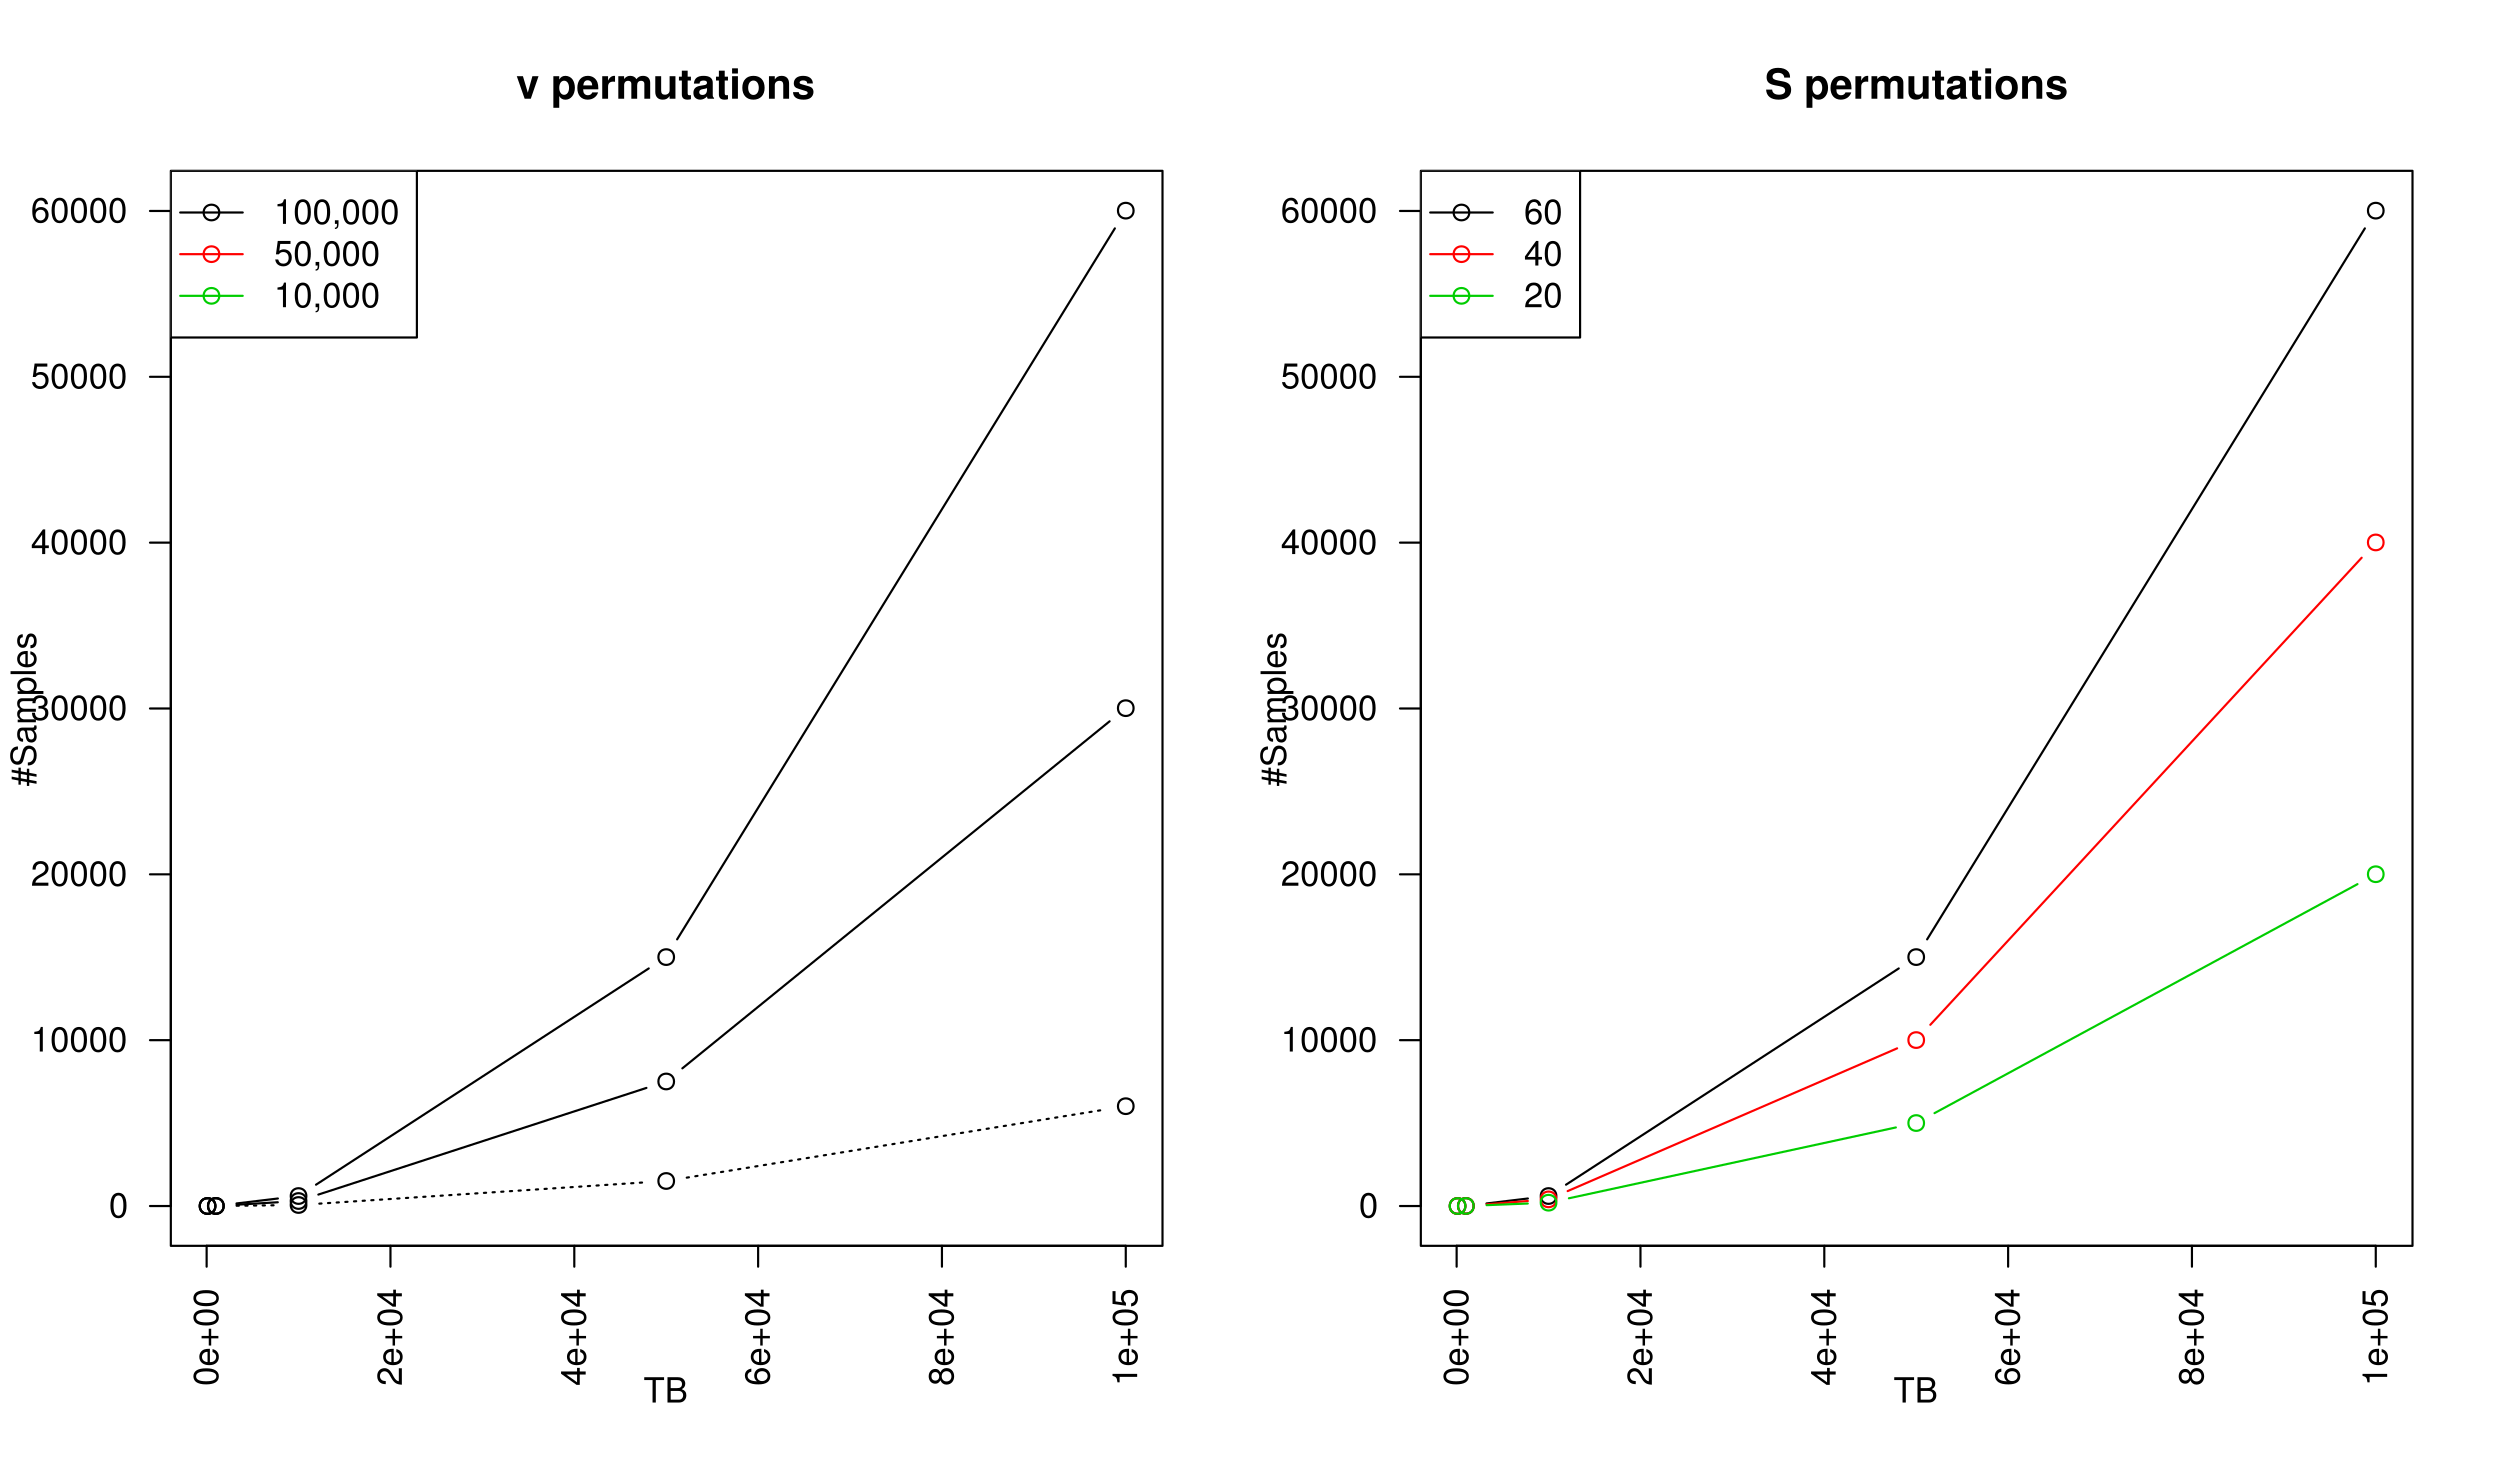<?xml version="1.0" encoding="UTF-8"?>
<svg xmlns="http://www.w3.org/2000/svg" xmlns:xlink="http://www.w3.org/1999/xlink" width="864pt" height="504pt" viewBox="0 0 864 504" version="1.1">
<defs>
<g>
<symbol overflow="visible" id="glyph0-0">
<path style="stroke:none;" d=""/>
</symbol>
<symbol overflow="visible" id="glyph0-1">
<path style="stroke:none;" d="M -8.516 -3.297 C -8.516 -2.516 -8.156 -1.781 -7.578 -1.344 C -6.828 -0.797 -5.688 -0.516 -4.109 -0.516 C -1.25 -0.516 0.281 -1.469 0.281 -3.297 C 0.281 -5.094 -1.25 -6.078 -4.047 -6.078 C -5.703 -6.078 -6.797 -5.812 -7.578 -5.25 C -8.172 -4.812 -8.516 -4.109 -8.516 -3.297 Z M -7.578 -3.297 C -7.578 -4.438 -6.422 -5 -4.141 -5 C -1.734 -5 -0.594 -4.453 -0.594 -3.281 C -0.594 -2.156 -1.781 -1.594 -4.109 -1.594 C -6.438 -1.594 -7.578 -2.156 -7.578 -3.297 Z M -7.578 -3.297 "/>
</symbol>
<symbol overflow="visible" id="glyph0-2">
<path style="stroke:none;" d="M -2.812 -6.156 C -3.766 -6.156 -4.344 -6.078 -4.812 -5.906 C -5.844 -5.5 -6.469 -4.531 -6.469 -3.359 C -6.469 -1.609 -5.125 -0.484 -3.062 -0.484 C -1 -0.484 0.281 -1.578 0.281 -3.344 C 0.281 -4.781 -0.547 -5.766 -1.906 -6.031 L -1.906 -5.016 C -1.078 -4.734 -0.641 -4.172 -0.641 -3.375 C -0.641 -2.734 -0.938 -2.203 -1.469 -1.859 C -1.828 -1.625 -2.188 -1.531 -2.812 -1.531 L -2.812 -6.156 Z M -3.625 -1.547 C -4.781 -1.625 -5.547 -2.344 -5.547 -3.344 C -5.547 -4.328 -4.734 -5.094 -3.703 -5.094 C -3.672 -5.094 -3.641 -5.094 -3.625 -5.078 L -3.625 -1.547 Z M -3.625 -1.547 "/>
</symbol>
<symbol overflow="visible" id="glyph0-3">
<path style="stroke:none;" d="M -3.203 -6.406 L -3.203 -3.922 L -5.688 -3.922 L -5.688 -3.078 L -3.203 -3.078 L -3.203 -0.594 L -2.359 -0.594 L -2.359 -3.078 L 0.125 -3.078 L 0.125 -3.922 L -2.359 -3.922 L -2.359 -6.406 L -3.203 -6.406 Z M -3.203 -6.406 "/>
</symbol>
<symbol overflow="visible" id="glyph0-4">
<path style="stroke:none;" d="M -1.047 -6.078 L -1.047 -1.594 C -1.734 -1.703 -2.188 -2.094 -2.797 -3.125 L -3.438 -4.328 C -4.094 -5.516 -4.969 -6.125 -6.016 -6.125 C -6.719 -6.125 -7.375 -5.844 -7.844 -5.344 C -8.297 -4.844 -8.516 -4.219 -8.516 -3.406 C -8.516 -2.328 -8.125 -1.531 -7.406 -1.062 C -6.953 -0.75 -6.422 -0.625 -5.562 -0.594 L -5.562 -1.656 C -6.125 -1.688 -6.484 -1.766 -6.75 -1.906 C -7.266 -2.188 -7.578 -2.734 -7.578 -3.375 C -7.578 -4.328 -6.906 -5.047 -5.984 -5.047 C -5.312 -5.047 -4.734 -4.656 -4.312 -3.906 L -3.688 -2.797 C -2.672 -1.016 -1.875 -0.5 0 -0.406 L 0 -6.078 L -1.047 -6.078 Z M -1.047 -6.078 "/>
</symbol>
<symbol overflow="visible" id="glyph0-5">
<path style="stroke:none;" d="M -2.047 -3.922 L 0 -3.922 L 0 -4.984 L -2.047 -4.984 L -2.047 -6.234 L -2.984 -6.234 L -2.984 -4.984 L -8.516 -4.984 L -8.516 -4.203 L -3.156 -0.344 L -2.047 -0.344 L -2.047 -3.922 Z M -2.984 -3.922 L -2.984 -1.266 L -6.703 -3.922 L -2.984 -3.922 Z M -2.984 -3.922 "/>
</symbol>
<symbol overflow="visible" id="glyph0-6">
<path style="stroke:none;" d="M -6.281 -5.969 C -7.688 -5.766 -8.516 -4.859 -8.516 -3.562 C -8.516 -2.625 -8.047 -1.781 -7.297 -1.281 C -6.469 -0.75 -5.422 -0.516 -3.875 -0.516 C -2.453 -0.516 -1.531 -0.734 -0.781 -1.234 C -0.094 -1.688 0.281 -2.438 0.281 -3.375 C 0.281 -4.984 -0.922 -6.156 -2.594 -6.156 C -4.172 -6.156 -5.297 -5.078 -5.297 -3.547 C -5.297 -2.719 -4.969 -2.047 -4.344 -1.594 C -6.422 -1.609 -7.578 -2.281 -7.578 -3.484 C -7.578 -4.234 -7.109 -4.75 -6.281 -4.922 L -6.281 -5.969 Z M -4.359 -3.422 C -4.359 -4.438 -3.641 -5.078 -2.516 -5.078 C -1.438 -5.078 -0.656 -4.359 -0.656 -3.391 C -0.656 -2.406 -1.469 -1.656 -2.562 -1.656 C -3.625 -1.656 -4.359 -2.375 -4.359 -3.422 Z M -4.359 -3.422 "/>
</symbol>
<symbol overflow="visible" id="glyph0-7">
<path style="stroke:none;" d="M -4.469 -4.688 C -5 -5.562 -5.438 -5.859 -6.234 -5.859 C -7.578 -5.859 -8.516 -4.812 -8.516 -3.297 C -8.516 -1.797 -7.578 -0.75 -6.234 -0.75 C -5.453 -0.75 -5.016 -1.031 -4.469 -1.891 C -4.016 -0.922 -3.297 -0.438 -2.359 -0.438 C -0.797 -0.438 0.281 -1.625 0.281 -3.297 C 0.281 -4.984 -0.797 -6.156 -2.359 -6.156 C -3.297 -6.156 -4.016 -5.672 -4.469 -4.688 Z M -7.578 -3.297 C -7.578 -4.203 -7.047 -4.781 -6.219 -4.781 C -5.422 -4.781 -4.891 -4.188 -4.891 -3.297 C -4.891 -2.406 -5.422 -1.828 -6.234 -1.828 C -7.047 -1.828 -7.578 -2.406 -7.578 -3.297 Z M -4.016 -3.297 C -4.016 -4.359 -3.344 -5.078 -2.344 -5.078 C -1.328 -5.078 -0.656 -4.359 -0.656 -3.281 C -0.656 -2.25 -1.344 -1.531 -2.344 -1.531 C -3.344 -1.531 -4.016 -2.25 -4.016 -3.297 Z M -4.016 -3.297 "/>
</symbol>
<symbol overflow="visible" id="glyph0-8">
<path style="stroke:none;" d="M -6.062 -3.109 L 0 -3.109 L 0 -4.156 L -8.516 -4.156 L -8.516 -3.469 C -7.203 -3.094 -7.016 -2.859 -6.812 -1.219 L -6.062 -1.219 L -6.062 -3.109 Z M -6.062 -3.109 "/>
</symbol>
<symbol overflow="visible" id="glyph0-9">
<path style="stroke:none;" d="M -8.516 -5.719 L -8.516 -1.312 L -3.875 -0.688 L -3.875 -1.656 C -4.469 -2.141 -4.672 -2.562 -4.672 -3.219 C -4.672 -4.359 -3.891 -5.078 -2.625 -5.078 C -1.406 -5.078 -0.656 -4.375 -0.656 -3.219 C -0.656 -2.297 -1.125 -1.734 -2.094 -1.469 L -2.094 -0.422 C -1.391 -0.562 -1.062 -0.688 -0.75 -0.938 C -0.094 -1.422 0.281 -2.281 0.281 -3.234 C 0.281 -4.953 -0.969 -6.156 -2.766 -6.156 C -4.453 -6.156 -5.609 -5.047 -5.609 -3.406 C -5.609 -2.812 -5.453 -2.328 -5.094 -1.844 L -7.469 -2.172 L -7.469 -5.719 L -8.516 -5.719 Z M -8.516 -5.719 "/>
</symbol>
<symbol overflow="visible" id="glyph0-10">
<path style="stroke:none;" d="M -8.359 -5.812 L -8.359 -4.891 L -6.016 -4.469 L -6.016 -2.969 L -8.359 -3.406 L -8.359 -2.5 L -6.016 -2.062 L -6.016 -0.609 L -5.203 -0.609 L -5.203 -1.906 L -3.109 -1.531 L -3.109 -0.172 L -2.297 -0.172 L -2.297 -1.375 L 0.234 -0.922 L 0.234 -1.844 L -2.297 -2.297 L -2.297 -3.797 L 0.234 -3.344 L 0.234 -4.25 L -2.297 -4.719 L -2.297 -6.125 L -3.109 -6.125 L -3.109 -4.859 L -5.203 -5.234 L -5.203 -6.5 L -6.016 -6.5 L -6.016 -5.391 L -8.359 -5.812 Z M -5.203 -4.312 L -3.109 -3.953 L -3.109 -2.453 L -5.203 -2.828 L -5.203 -4.312 Z M -5.203 -4.312 "/>
</symbol>
<symbol overflow="visible" id="glyph0-11">
<path style="stroke:none;" d="M -6.188 -7.156 C -7.891 -7.141 -8.891 -5.969 -8.891 -3.953 C -8.891 -2.031 -7.906 -0.844 -6.328 -0.844 C -5.25 -0.844 -4.578 -1.406 -4.281 -2.562 L -3.703 -4.734 C -3.422 -5.828 -2.969 -6.344 -2.297 -6.344 C -1.828 -6.344 -1.344 -6.078 -1.078 -5.719 C -0.844 -5.359 -0.703 -4.812 -0.703 -4.109 C -0.703 -3.156 -0.938 -2.516 -1.438 -2.094 C -1.828 -1.766 -2.25 -1.625 -2.781 -1.625 L -2.781 -0.578 C -1.984 -0.594 -1.453 -0.75 -0.969 -1.094 C -0.156 -1.688 0.281 -2.703 0.281 -4.031 C 0.281 -5.078 0.031 -5.922 -0.391 -6.484 C -0.859 -7.078 -1.641 -7.453 -2.406 -7.453 C -3.484 -7.453 -4.266 -6.781 -4.594 -5.594 L -5.188 -3.391 C -5.469 -2.344 -5.812 -1.953 -6.484 -1.953 C -7.375 -1.953 -7.953 -2.734 -7.953 -3.906 C -7.953 -5.297 -7.312 -6.078 -6.188 -6.094 L -6.188 -7.156 Z M -6.188 -7.156 "/>
</symbol>
<symbol overflow="visible" id="glyph0-12">
<path style="stroke:none;" d="M -0.594 -6.422 C -0.562 -6.312 -0.562 -6.266 -0.562 -6.203 C -0.562 -5.859 -0.75 -5.656 -1.062 -5.656 L -4.75 -5.656 C -5.875 -5.656 -6.469 -4.844 -6.469 -3.297 C -6.469 -2.391 -6.203 -1.625 -5.734 -1.219 C -5.406 -0.922 -5.047 -0.797 -4.422 -0.781 L -4.422 -1.781 C -5.203 -1.875 -5.547 -2.328 -5.547 -3.266 C -5.547 -4.156 -5.203 -4.672 -4.609 -4.672 L -4.344 -4.672 C -3.922 -4.672 -3.75 -4.422 -3.641 -3.625 C -3.469 -2.203 -3.422 -1.984 -3.266 -1.609 C -2.969 -0.875 -2.406 -0.5 -1.578 -0.5 C -0.438 -0.5 0.281 -1.297 0.281 -2.562 C 0.281 -3.359 0 -4 -0.641 -4.703 C -0.016 -4.781 0.281 -5.094 0.281 -5.734 C 0.281 -5.938 0.25 -6.094 0.172 -6.422 L -0.594 -6.422 Z M -1.984 -4.672 C -1.641 -4.672 -1.438 -4.578 -1.156 -4.266 C -0.797 -3.859 -0.594 -3.375 -0.594 -2.781 C -0.594 -2 -0.969 -1.547 -1.609 -1.547 C -2.266 -1.547 -2.609 -1.984 -2.766 -3.062 C -2.906 -4.109 -2.953 -4.328 -3.109 -4.672 L -1.984 -4.672 Z M -1.984 -4.672 "/>
</symbol>
<symbol overflow="visible" id="glyph0-13">
<path style="stroke:none;" d="M -6.281 -0.844 L 0 -0.844 L 0 -1.844 L -3.953 -1.844 C -4.859 -1.844 -5.594 -2.516 -5.594 -3.328 C -5.594 -4.062 -5.141 -4.484 -4.328 -4.484 L 0 -4.484 L 0 -5.5 L -3.953 -5.5 C -4.859 -5.5 -5.594 -6.156 -5.594 -6.969 C -5.594 -7.703 -5.125 -8.141 -4.328 -8.141 L 0 -8.141 L 0 -9.141 L -4.719 -9.141 C -5.844 -9.141 -6.469 -8.5 -6.469 -7.312 C -6.469 -6.484 -6.219 -5.969 -5.516 -5.391 C -6.188 -5.016 -6.469 -4.516 -6.469 -3.703 C -6.469 -2.859 -6.156 -2.297 -5.406 -1.766 L -6.281 -1.766 L -6.281 -0.844 Z M -6.281 -0.844 "/>
</symbol>
<symbol overflow="visible" id="glyph0-14">
<path style="stroke:none;" d="M 2.609 -0.641 L 2.609 -1.656 L -0.656 -1.656 C -0.016 -2.188 0.281 -2.766 0.281 -3.594 C 0.281 -5.203 -1.031 -6.281 -3.031 -6.281 C -5.141 -6.281 -6.469 -5.25 -6.469 -3.578 C -6.469 -2.719 -6.078 -2.047 -5.344 -1.578 L -6.281 -1.578 L -6.281 -0.641 L 2.609 -0.641 Z M -5.531 -3.406 C -5.531 -4.516 -4.562 -5.234 -3.062 -5.234 C -1.625 -5.234 -0.656 -4.5 -0.656 -3.406 C -0.656 -2.359 -1.625 -1.656 -3.094 -1.656 C -4.578 -1.656 -5.531 -2.359 -5.531 -3.406 Z M -5.531 -3.406 "/>
</symbol>
<symbol overflow="visible" id="glyph0-15">
<path style="stroke:none;" d="M -8.75 -1.828 L -8.75 -0.812 L 0 -0.812 L 0 -1.828 L -8.75 -1.828 Z M -8.75 -1.828 "/>
</symbol>
<symbol overflow="visible" id="glyph0-16">
<path style="stroke:none;" d="M -4.531 -5.25 C -5.766 -5.25 -6.469 -4.422 -6.469 -2.969 C -6.469 -1.516 -5.719 -0.562 -4.547 -0.562 C -3.562 -0.562 -3.094 -1.062 -2.734 -2.562 L -2.516 -3.484 C -2.344 -4.188 -2.094 -4.469 -1.625 -4.469 C -1.047 -4.469 -0.641 -3.875 -0.641 -3 C -0.641 -2.453 -0.797 -2 -1.062 -1.75 C -1.25 -1.594 -1.422 -1.531 -1.875 -1.469 L -1.875 -0.406 C -0.422 -0.453 0.281 -1.266 0.281 -2.922 C 0.281 -4.5 -0.5 -5.516 -1.719 -5.516 C -2.656 -5.516 -3.172 -4.984 -3.469 -3.734 L -3.703 -2.766 C -3.891 -1.953 -4.156 -1.609 -4.594 -1.609 C -5.172 -1.609 -5.547 -2.125 -5.547 -2.938 C -5.547 -3.75 -5.203 -4.172 -4.531 -4.203 L -4.531 -5.25 Z M -4.531 -5.25 "/>
</symbol>
<symbol overflow="visible" id="glyph1-0">
<path style="stroke:none;" d=""/>
</symbol>
<symbol overflow="visible" id="glyph1-1">
<path style="stroke:none;" d="M 3.297 -8.516 C 2.516 -8.516 1.781 -8.156 1.344 -7.578 C 0.797 -6.828 0.516 -5.688 0.516 -4.109 C 0.516 -1.25 1.469 0.281 3.297 0.281 C 5.094 0.281 6.078 -1.25 6.078 -4.047 C 6.078 -5.703 5.812 -6.797 5.25 -7.578 C 4.812 -8.172 4.109 -8.516 3.297 -8.516 Z M 3.297 -7.578 C 4.438 -7.578 5 -6.422 5 -4.141 C 5 -1.734 4.453 -0.594 3.281 -0.594 C 2.156 -0.594 1.594 -1.781 1.594 -4.109 C 1.594 -6.438 2.156 -7.578 3.297 -7.578 Z M 3.297 -7.578 "/>
</symbol>
<symbol overflow="visible" id="glyph1-2">
<path style="stroke:none;" d="M 3.109 -6.062 L 3.109 0 L 4.156 0 L 4.156 -8.516 L 3.469 -8.516 C 3.094 -7.203 2.859 -7.016 1.219 -6.812 L 1.219 -6.062 L 3.109 -6.062 Z M 3.109 -6.062 "/>
</symbol>
<symbol overflow="visible" id="glyph1-3">
<path style="stroke:none;" d="M 6.078 -1.047 L 1.594 -1.047 C 1.703 -1.734 2.094 -2.188 3.125 -2.797 L 4.328 -3.438 C 5.516 -4.094 6.125 -4.969 6.125 -6.016 C 6.125 -6.719 5.844 -7.375 5.344 -7.844 C 4.844 -8.297 4.219 -8.516 3.406 -8.516 C 2.328 -8.516 1.531 -8.125 1.062 -7.406 C 0.75 -6.953 0.625 -6.422 0.594 -5.562 L 1.656 -5.562 C 1.688 -6.125 1.766 -6.484 1.906 -6.75 C 2.188 -7.266 2.734 -7.578 3.375 -7.578 C 4.328 -7.578 5.047 -6.906 5.047 -5.984 C 5.047 -5.312 4.656 -4.734 3.906 -4.312 L 2.797 -3.688 C 1.016 -2.672 0.5 -1.875 0.406 0 L 6.078 0 L 6.078 -1.047 Z M 6.078 -1.047 "/>
</symbol>
<symbol overflow="visible" id="glyph1-4">
<path style="stroke:none;" d="M 2.656 -3.906 L 2.781 -3.906 L 3.234 -3.906 C 4.391 -3.906 4.984 -3.391 4.984 -2.359 C 4.984 -1.297 4.328 -0.656 3.234 -0.656 C 2.078 -0.656 1.516 -1.234 1.438 -2.469 L 0.391 -2.469 C 0.438 -1.781 0.547 -1.344 0.75 -0.953 C 1.188 -0.141 2.031 0.281 3.188 0.281 C 4.938 0.281 6.078 -0.766 6.078 -2.375 C 6.078 -3.453 5.656 -4.062 4.625 -4.406 C 5.422 -4.719 5.812 -5.312 5.812 -6.172 C 5.812 -7.625 4.844 -8.516 3.234 -8.516 C 1.516 -8.516 0.594 -7.578 0.562 -5.766 L 1.625 -5.766 C 1.625 -6.281 1.688 -6.562 1.812 -6.828 C 2.047 -7.297 2.578 -7.578 3.234 -7.578 C 4.172 -7.578 4.734 -7.031 4.734 -6.125 C 4.734 -5.531 4.531 -5.172 4.062 -4.984 C 3.766 -4.859 3.391 -4.812 2.656 -4.797 L 2.656 -3.906 Z M 2.656 -3.906 "/>
</symbol>
<symbol overflow="visible" id="glyph1-5">
<path style="stroke:none;" d="M 3.922 -2.047 L 3.922 0 L 4.984 0 L 4.984 -2.047 L 6.234 -2.047 L 6.234 -2.984 L 4.984 -2.984 L 4.984 -8.516 L 4.203 -8.516 L 0.344 -3.156 L 0.344 -2.047 L 3.922 -2.047 Z M 3.922 -2.984 L 1.266 -2.984 L 3.922 -6.703 L 3.922 -2.984 Z M 3.922 -2.984 "/>
</symbol>
<symbol overflow="visible" id="glyph1-6">
<path style="stroke:none;" d="M 5.719 -8.516 L 1.312 -8.516 L 0.688 -3.875 L 1.656 -3.875 C 2.141 -4.469 2.562 -4.672 3.219 -4.672 C 4.359 -4.672 5.078 -3.891 5.078 -2.625 C 5.078 -1.406 4.375 -0.656 3.219 -0.656 C 2.297 -0.656 1.734 -1.125 1.469 -2.094 L 0.422 -2.094 C 0.562 -1.391 0.688 -1.062 0.938 -0.75 C 1.422 -0.094 2.281 0.281 3.234 0.281 C 4.953 0.281 6.156 -0.969 6.156 -2.766 C 6.156 -4.453 5.047 -5.609 3.406 -5.609 C 2.812 -5.609 2.328 -5.453 1.844 -5.094 L 2.172 -7.469 L 5.719 -7.469 L 5.719 -8.516 Z M 5.719 -8.516 "/>
</symbol>
<symbol overflow="visible" id="glyph1-7">
<path style="stroke:none;" d="M 5.969 -6.281 C 5.766 -7.688 4.859 -8.516 3.562 -8.516 C 2.625 -8.516 1.781 -8.047 1.281 -7.297 C 0.75 -6.469 0.516 -5.422 0.516 -3.875 C 0.516 -2.453 0.734 -1.531 1.234 -0.781 C 1.688 -0.094 2.438 0.281 3.375 0.281 C 4.984 0.281 6.156 -0.922 6.156 -2.594 C 6.156 -4.172 5.078 -5.297 3.547 -5.297 C 2.719 -5.297 2.047 -4.969 1.594 -4.344 C 1.609 -6.422 2.281 -7.578 3.484 -7.578 C 4.234 -7.578 4.75 -7.109 4.922 -6.281 L 5.969 -6.281 Z M 3.422 -4.359 C 4.438 -4.359 5.078 -3.641 5.078 -2.516 C 5.078 -1.438 4.359 -0.656 3.391 -0.656 C 2.406 -0.656 1.656 -1.469 1.656 -2.562 C 1.656 -3.625 2.375 -4.359 3.422 -4.359 Z M 3.422 -4.359 "/>
</symbol>
<symbol overflow="visible" id="glyph1-8">
<path style="stroke:none;" d="M 4.25 -7.766 L 7.109 -7.766 L 7.109 -8.75 L 0.25 -8.75 L 0.25 -7.766 L 3.125 -7.766 L 3.125 0 L 4.25 0 L 4.25 -7.766 Z M 4.25 -7.766 "/>
</symbol>
<symbol overflow="visible" id="glyph1-9">
<path style="stroke:none;" d="M 0.953 0 L 4.891 0 C 5.719 0 6.344 -0.234 6.797 -0.734 C 7.234 -1.188 7.469 -1.812 7.469 -2.5 C 7.469 -3.547 7 -4.188 5.875 -4.625 C 6.672 -4.984 7.094 -5.641 7.094 -6.531 C 7.094 -7.156 6.859 -7.734 6.391 -8.141 C 5.938 -8.562 5.344 -8.75 4.5 -8.75 L 0.953 -8.75 L 0.953 0 Z M 2.062 -4.984 L 2.062 -7.766 L 4.219 -7.766 C 4.844 -7.766 5.203 -7.688 5.5 -7.453 C 5.812 -7.219 5.969 -6.859 5.969 -6.375 C 5.969 -5.906 5.812 -5.531 5.5 -5.297 C 5.203 -5.062 4.844 -4.984 4.219 -4.984 L 2.062 -4.984 Z M 2.062 -0.984 L 2.062 -4 L 4.781 -4 C 5.328 -4 5.688 -3.859 5.953 -3.578 C 6.219 -3.297 6.359 -2.922 6.359 -2.484 C 6.359 -2.062 6.219 -1.688 5.953 -1.406 C 5.688 -1.109 5.328 -0.984 4.781 -0.984 L 2.062 -0.984 Z M 2.062 -0.984 "/>
</symbol>
<symbol overflow="visible" id="glyph1-10">
<path style="stroke:none;" d="M 1.047 -1.25 L 1.047 0 L 1.766 0 L 1.766 0.219 C 1.766 1.047 1.609 1.281 1.047 1.312 L 1.047 1.766 C 1.891 1.766 2.297 1.219 2.297 0.188 L 2.297 -1.25 L 1.047 -1.25 Z M 1.047 -1.25 "/>
</symbol>
<symbol overflow="visible" id="glyph2-0">
<path style="stroke:none;" d=""/>
</symbol>
<symbol overflow="visible" id="glyph2-1">
<path style="stroke:none;" d="M 5.047 0 L 7.719 -7.781 L 5.594 -7.781 L 4.016 -2.094 L 2.328 -7.781 L 0.203 -7.781 L 2.922 0 L 5.047 0 Z M 5.047 0 "/>
</symbol>
<symbol overflow="visible" id="glyph2-2">
<path style="stroke:none;" d=""/>
</symbol>
<symbol overflow="visible" id="glyph2-3">
<path style="stroke:none;" d="M 2.859 -7.781 L 0.828 -7.781 L 0.828 3.141 L 2.859 3.141 L 2.859 -0.922 C 3.344 -0.062 4.031 0.344 5.016 0.344 C 6.891 0.344 8.266 -1.406 8.266 -3.781 C 8.266 -4.875 7.953 -5.969 7.438 -6.688 C 6.922 -7.422 5.953 -7.906 5.016 -7.906 C 4.031 -7.906 3.344 -7.484 2.859 -6.625 L 2.859 -7.781 Z M 4.547 -6.219 C 5.578 -6.219 6.25 -5.234 6.25 -3.75 C 6.25 -2.328 5.547 -1.344 4.547 -1.344 C 3.547 -1.344 2.859 -2.312 2.859 -3.781 C 2.859 -5.234 3.547 -6.219 4.547 -6.219 Z M 4.547 -6.219 "/>
</symbol>
<symbol overflow="visible" id="glyph2-4">
<path style="stroke:none;" d="M 7.547 -3.25 C 7.562 -3.422 7.562 -3.5 7.562 -3.594 C 7.562 -4.375 7.453 -5.094 7.266 -5.641 C 6.734 -7.062 5.484 -7.906 3.922 -7.906 C 1.688 -7.906 0.312 -6.297 0.312 -3.688 C 0.312 -1.203 1.672 0.328 3.875 0.328 C 5.625 0.328 7.031 -0.656 7.484 -2.188 L 5.484 -2.188 C 5.25 -1.562 4.688 -1.203 3.953 -1.203 C 3.375 -1.203 2.906 -1.453 2.625 -1.891 C 2.438 -2.172 2.359 -2.516 2.328 -3.25 L 7.547 -3.25 Z M 2.359 -4.594 C 2.5 -5.781 3 -6.375 3.891 -6.375 C 4.391 -6.375 4.859 -6.125 5.141 -5.719 C 5.328 -5.438 5.422 -5.125 5.453 -4.594 L 2.359 -4.594 Z M 2.359 -4.594 "/>
</symbol>
<symbol overflow="visible" id="glyph2-5">
<path style="stroke:none;" d="M 0.906 -7.781 L 0.906 0 L 2.922 0 L 2.922 -4.141 C 2.922 -5.312 3.516 -5.906 4.703 -5.906 C 4.906 -5.906 5.062 -5.891 5.328 -5.844 L 5.328 -7.891 C 5.219 -7.906 5.141 -7.906 5.078 -7.906 C 4.156 -7.906 3.359 -7.297 2.922 -6.25 L 2.922 -7.781 L 0.906 -7.781 Z M 0.906 -7.781 "/>
</symbol>
<symbol overflow="visible" id="glyph2-6">
<path style="stroke:none;" d="M 0.859 -7.781 L 0.859 0 L 2.875 0 L 2.875 -4.672 C 2.875 -5.625 3.406 -6.188 4.266 -6.188 C 4.938 -6.188 5.359 -5.812 5.359 -5.188 L 5.359 0 L 7.375 0 L 7.375 -4.672 C 7.375 -5.625 7.891 -6.188 8.766 -6.188 C 9.438 -6.188 9.859 -5.812 9.859 -5.188 L 9.859 0 L 11.875 0 L 11.875 -5.5 C 11.875 -7.016 10.953 -7.906 9.391 -7.906 C 8.406 -7.906 7.719 -7.562 7.109 -6.75 C 6.734 -7.484 5.969 -7.906 5 -7.906 C 4.109 -7.906 3.531 -7.609 2.859 -6.812 L 2.859 -7.781 L 0.859 -7.781 Z M 0.859 -7.781 "/>
</symbol>
<symbol overflow="visible" id="glyph2-7">
<path style="stroke:none;" d="M 7.797 0 L 7.797 -7.781 L 5.781 -7.781 L 5.781 -2.906 C 5.781 -1.984 5.125 -1.391 4.156 -1.391 C 3.281 -1.391 2.859 -1.844 2.859 -2.781 L 2.859 -7.781 L 0.828 -7.781 L 0.828 -2.359 C 0.828 -0.641 1.781 0.328 3.438 0.328 C 4.5 0.328 5.203 -0.062 5.781 -0.922 L 5.781 0 L 7.797 0 Z M 7.797 0 "/>
</symbol>
<symbol overflow="visible" id="glyph2-8">
<path style="stroke:none;" d="M 4.344 -7.625 L 3.219 -7.625 L 3.219 -9.703 L 1.203 -9.703 L 1.203 -7.625 L 0.203 -7.625 L 0.203 -6.281 L 1.203 -6.281 L 1.203 -1.5 C 1.203 -0.281 1.844 0.328 3.172 0.328 C 3.609 0.328 3.969 0.281 4.344 0.172 L 4.344 -1.234 C 4.141 -1.203 4.016 -1.203 3.875 -1.203 C 3.344 -1.203 3.219 -1.359 3.219 -2.047 L 3.219 -6.281 L 4.344 -6.281 L 4.344 -7.625 Z M 4.344 -7.625 "/>
</symbol>
<symbol overflow="visible" id="glyph2-9">
<path style="stroke:none;" d="M 7.547 -0.25 C 7.188 -0.578 7.094 -0.797 7.094 -1.203 L 7.094 -5.516 C 7.094 -7.109 6 -7.906 3.906 -7.906 C 1.797 -7.906 0.703 -7.016 0.578 -5.219 L 2.516 -5.219 C 2.625 -6.016 2.953 -6.281 3.953 -6.281 C 4.719 -6.281 5.109 -6.016 5.109 -5.5 C 5.109 -5.25 4.984 -5.016 4.766 -4.891 C 4.5 -4.75 4.5 -4.75 3.5 -4.594 L 2.688 -4.453 C 1.156 -4.188 0.406 -3.406 0.406 -2 C 0.406 -1.344 0.594 -0.797 0.953 -0.406 C 1.391 0.062 2.078 0.328 2.766 0.328 C 3.625 0.328 4.422 -0.047 5.125 -0.781 C 5.125 -0.375 5.172 -0.234 5.359 0 L 7.547 0 L 7.547 -0.25 Z M 5.109 -3.125 C 5.109 -1.953 4.531 -1.297 3.516 -1.297 C 2.844 -1.297 2.422 -1.656 2.422 -2.234 C 2.422 -2.844 2.734 -3.125 3.578 -3.297 L 4.266 -3.422 C 4.797 -3.531 4.891 -3.562 5.109 -3.672 L 5.109 -3.125 Z M 5.109 -3.125 "/>
</symbol>
<symbol overflow="visible" id="glyph2-10">
<path style="stroke:none;" d="M 2.984 -7.781 L 0.969 -7.781 L 0.969 0 L 2.984 0 L 2.984 -7.781 Z M 2.984 -10.5 L 0.969 -10.5 L 0.969 -8.703 L 2.984 -8.703 L 2.984 -10.5 Z M 2.984 -10.5 "/>
</symbol>
<symbol overflow="visible" id="glyph2-11">
<path style="stroke:none;" d="M 4.344 -7.906 C 1.953 -7.906 0.5 -6.344 0.5 -3.781 C 0.5 -1.219 1.953 0.328 4.344 0.328 C 6.719 0.328 8.203 -1.234 8.203 -3.734 C 8.203 -6.375 6.766 -7.906 4.344 -7.906 Z M 4.344 -6.281 C 5.453 -6.281 6.188 -5.281 6.188 -3.766 C 6.188 -2.312 5.438 -1.297 4.344 -1.297 C 3.25 -1.297 2.516 -2.312 2.516 -3.781 C 2.516 -5.266 3.25 -6.281 4.344 -6.281 Z M 4.344 -6.281 "/>
</symbol>
<symbol overflow="visible" id="glyph2-12">
<path style="stroke:none;" d="M 0.906 -7.781 L 0.906 0 L 2.922 0 L 2.922 -4.672 C 2.922 -5.594 3.578 -6.188 4.547 -6.188 C 5.422 -6.188 5.844 -5.719 5.844 -4.797 L 5.844 0 L 7.859 0 L 7.859 -5.219 C 7.859 -6.922 6.922 -7.906 5.266 -7.906 C 4.203 -7.906 3.5 -7.516 2.922 -6.656 L 2.922 -7.781 L 0.906 -7.781 Z M 0.906 -7.781 "/>
</symbol>
<symbol overflow="visible" id="glyph2-13">
<path style="stroke:none;" d="M 7.281 -5.266 C 7.25 -6.922 5.984 -7.906 3.891 -7.906 C 1.922 -7.906 0.688 -6.922 0.688 -5.312 C 0.688 -4.797 0.844 -4.344 1.125 -4.047 C 1.391 -3.781 1.641 -3.641 2.391 -3.406 L 4.797 -2.656 C 5.297 -2.5 5.469 -2.328 5.469 -2.016 C 5.469 -1.547 4.906 -1.25 3.969 -1.25 C 3.453 -1.25 3.047 -1.359 2.781 -1.531 C 2.562 -1.688 2.484 -1.844 2.391 -2.266 L 0.422 -2.266 C 0.469 -0.562 1.734 0.328 4.094 0.328 C 5.172 0.328 6 0.094 6.562 -0.359 C 7.141 -0.828 7.484 -1.547 7.484 -2.312 C 7.484 -3.312 6.984 -3.969 5.969 -4.266 L 3.422 -5 C 2.859 -5.172 2.703 -5.281 2.703 -5.609 C 2.703 -6.031 3.172 -6.328 3.875 -6.328 C 4.844 -6.328 5.312 -5.984 5.328 -5.266 L 7.281 -5.266 Z M 7.281 -5.266 "/>
</symbol>
<symbol overflow="visible" id="glyph2-14">
<path style="stroke:none;" d="M 8.75 -7.297 C 8.75 -8.266 8.531 -8.906 8.016 -9.484 C 7.297 -10.25 6.141 -10.672 4.625 -10.672 C 2.109 -10.672 0.641 -9.5 0.641 -7.453 C 0.641 -5.812 1.469 -5.031 3.594 -4.625 L 5.078 -4.344 C 6.516 -4.062 7.047 -3.656 7.047 -2.812 C 7.047 -1.938 6.234 -1.391 4.922 -1.391 C 3.453 -1.391 2.641 -2.016 2.562 -3.141 L 0.469 -3.141 C 0.594 -0.891 2.125 0.328 4.812 0.328 C 7.516 0.328 9.125 -0.938 9.125 -3.062 C 9.125 -4.719 8.281 -5.594 6.344 -5.969 L 4.703 -6.281 C 3.156 -6.578 2.703 -6.891 2.703 -7.656 C 2.703 -8.438 3.422 -8.953 4.531 -8.953 C 5.891 -8.953 6.656 -8.375 6.734 -7.297 L 8.75 -7.297 Z M 8.75 -7.297 "/>
</symbol>
</g>
<clipPath id="clip1">
  <path d="M 59.039 59.039 L 402.758 59.039 L 402.758 431.559 L 59.039 431.559 Z M 59.039 59.039 "/>
</clipPath>
<clipPath id="clip2">
  <path d="M 0 0 L 865 0 L 865 505 L 0 505 Z M 0 0 "/>
</clipPath>
<clipPath id="clip3">
  <path d="M 0 0 L 433 0 L 433 505 L 0 505 Z M 0 0 "/>
</clipPath>
<clipPath id="clip4">
  <path d="M 59.039 59.039 L 402.758 59.039 L 402.758 431.559 L 59.039 431.559 Z M 59.039 59.039 "/>
</clipPath>
<clipPath id="clip5">
  <path d="M 491.039 59.039 L 834.758 59.039 L 834.758 431.559 L 491.039 431.559 Z M 491.039 59.039 "/>
</clipPath>
<clipPath id="clip6">
  <path d="M 0 0 L 865 0 L 865 505 L 0 505 Z M 0 0 "/>
</clipPath>
<clipPath id="clip7">
  <path d="M 432 0 L 865 0 L 865 505 L 432 505 Z M 432 0 "/>
</clipPath>
<clipPath id="clip8">
  <path d="M 491.039 59.039 L 834.758 59.039 L 834.758 431.559 L 491.039 431.559 Z M 491.039 59.039 "/>
</clipPath>
</defs>
<g id="surface0">
<rect x="0" y="0" width="864" height="504" style="fill:rgb(100%,100%,100%);fill-opacity:1;stroke:none;"/>
<g clip-path="url(#clip1)" clip-rule="nonzero">
<path style="fill:none;stroke-width:0.75;stroke-linecap:round;stroke-linejoin:round;stroke:rgb(0%,0%,0%);stroke-opacity:1;stroke-miterlimit:10;" d="M 81.742 415.91 L 96.031 414.203 "/>
<path style="fill:none;stroke-width:0.75;stroke-linecap:round;stroke-linejoin:round;stroke:rgb(0%,0%,0%);stroke-opacity:1;stroke-miterlimit:10;" d="M 109.219 409.426 L 224.203 334.695 "/>
<path style="fill:none;stroke-width:0.75;stroke-linecap:round;stroke-linejoin:round;stroke:rgb(0%,0%,0%);stroke-opacity:1;stroke-miterlimit:10;" d="M 234.016 324.641 L 385.293 78.93 "/>
<path style="fill:none;stroke-width:0.75;stroke-linecap:round;stroke-linejoin:round;stroke:rgb(0%,0%,0%);stroke-opacity:1;stroke-miterlimit:10;" d="M 74.434 416.801 C 74.434 420.398 69.035 420.398 69.035 416.801 C 69.035 413.199 74.434 413.199 74.434 416.801 "/>
<path style="fill:none;stroke-width:0.75;stroke-linecap:round;stroke-linejoin:round;stroke:rgb(0%,0%,0%);stroke-opacity:1;stroke-miterlimit:10;" d="M 77.293 416.766 C 77.293 420.363 71.891 420.363 71.891 416.766 C 71.891 413.164 77.293 413.164 77.293 416.766 "/>
<path style="fill:none;stroke-width:0.75;stroke-linecap:round;stroke-linejoin:round;stroke:rgb(0%,0%,0%);stroke-opacity:1;stroke-miterlimit:10;" d="M 105.879 413.352 C 105.879 416.949 100.48 416.949 100.48 413.352 C 100.48 409.75 105.879 409.75 105.879 413.352 "/>
<path style="fill:none;stroke-width:0.75;stroke-linecap:round;stroke-linejoin:round;stroke:rgb(0%,0%,0%);stroke-opacity:1;stroke-miterlimit:10;" d="M 232.941 330.773 C 232.941 334.371 227.543 334.371 227.543 330.773 C 227.543 327.172 232.941 327.172 232.941 330.773 "/>
<path style="fill:none;stroke-width:0.75;stroke-linecap:round;stroke-linejoin:round;stroke:rgb(0%,0%,0%);stroke-opacity:1;stroke-miterlimit:10;" d="M 391.766 72.801 C 391.766 76.398 386.367 76.398 386.367 72.801 C 386.367 69.199 391.766 69.199 391.766 72.801 "/>
</g>
<g clip-path="url(#clip2)" clip-rule="nonzero">
<path style="fill:none;stroke-width:0.75;stroke-linecap:round;stroke-linejoin:round;stroke:rgb(0%,0%,0%);stroke-opacity:1;stroke-miterlimit:10;" d="M 71.414 430.559 L 389.066 430.559 "/>
<path style="fill:none;stroke-width:0.75;stroke-linecap:round;stroke-linejoin:round;stroke:rgb(0%,0%,0%);stroke-opacity:1;stroke-miterlimit:10;" d="M 71.414 430.559 L 71.414 437.762 "/>
<path style="fill:none;stroke-width:0.75;stroke-linecap:round;stroke-linejoin:round;stroke:rgb(0%,0%,0%);stroke-opacity:1;stroke-miterlimit:10;" d="M 134.945 430.559 L 134.945 437.762 "/>
<path style="fill:none;stroke-width:0.75;stroke-linecap:round;stroke-linejoin:round;stroke:rgb(0%,0%,0%);stroke-opacity:1;stroke-miterlimit:10;" d="M 198.477 430.559 L 198.477 437.762 "/>
<path style="fill:none;stroke-width:0.75;stroke-linecap:round;stroke-linejoin:round;stroke:rgb(0%,0%,0%);stroke-opacity:1;stroke-miterlimit:10;" d="M 262.008 430.559 L 262.008 437.762 "/>
<path style="fill:none;stroke-width:0.75;stroke-linecap:round;stroke-linejoin:round;stroke:rgb(0%,0%,0%);stroke-opacity:1;stroke-miterlimit:10;" d="M 325.535 430.559 L 325.535 437.762 "/>
<path style="fill:none;stroke-width:0.75;stroke-linecap:round;stroke-linejoin:round;stroke:rgb(0%,0%,0%);stroke-opacity:1;stroke-miterlimit:10;" d="M 389.066 430.559 L 389.066 437.762 "/>
<g style="fill:rgb(0%,0%,0%);fill-opacity:1;">
  <use xlink:href="#glyph0-1" x="75.35" y="478.961"/>
  <use xlink:href="#glyph0-2" x="75.35" y="472.289"/>
  <use xlink:href="#glyph0-3" x="75.35" y="465.617"/>
  <use xlink:href="#glyph0-1" x="75.35" y="458.609"/>
  <use xlink:href="#glyph0-1" x="75.35" y="451.938"/>
</g>
<g style="fill:rgb(0%,0%,0%);fill-opacity:1;">
  <use xlink:href="#glyph0-4" x="138.881" y="478.961"/>
  <use xlink:href="#glyph0-2" x="138.881" y="472.289"/>
  <use xlink:href="#glyph0-3" x="138.881" y="465.617"/>
  <use xlink:href="#glyph0-1" x="138.881" y="458.609"/>
  <use xlink:href="#glyph0-5" x="138.881" y="451.938"/>
</g>
<g style="fill:rgb(0%,0%,0%);fill-opacity:1;">
  <use xlink:href="#glyph0-5" x="202.412" y="478.961"/>
  <use xlink:href="#glyph0-2" x="202.412" y="472.289"/>
  <use xlink:href="#glyph0-3" x="202.412" y="465.617"/>
  <use xlink:href="#glyph0-1" x="202.412" y="458.609"/>
  <use xlink:href="#glyph0-5" x="202.412" y="451.938"/>
</g>
<g style="fill:rgb(0%,0%,0%);fill-opacity:1;">
  <use xlink:href="#glyph0-6" x="265.943" y="478.961"/>
  <use xlink:href="#glyph0-2" x="265.943" y="472.289"/>
  <use xlink:href="#glyph0-3" x="265.943" y="465.617"/>
  <use xlink:href="#glyph0-1" x="265.943" y="458.609"/>
  <use xlink:href="#glyph0-5" x="265.943" y="451.938"/>
</g>
<g style="fill:rgb(0%,0%,0%);fill-opacity:1;">
  <use xlink:href="#glyph0-7" x="329.471" y="478.961"/>
  <use xlink:href="#glyph0-2" x="329.471" y="472.289"/>
  <use xlink:href="#glyph0-3" x="329.471" y="465.617"/>
  <use xlink:href="#glyph0-1" x="329.471" y="458.609"/>
  <use xlink:href="#glyph0-5" x="329.471" y="451.938"/>
</g>
<g style="fill:rgb(0%,0%,0%);fill-opacity:1;">
  <use xlink:href="#glyph0-8" x="393.002" y="478.961"/>
  <use xlink:href="#glyph0-2" x="393.002" y="472.289"/>
  <use xlink:href="#glyph0-3" x="393.002" y="465.617"/>
  <use xlink:href="#glyph0-1" x="393.002" y="458.609"/>
  <use xlink:href="#glyph0-9" x="393.002" y="451.938"/>
</g>
<path style="fill:none;stroke-width:0.75;stroke-linecap:round;stroke-linejoin:round;stroke:rgb(0%,0%,0%);stroke-opacity:1;stroke-miterlimit:10;" d="M 59.039 416.801 L 59.039 72.91 "/>
<path style="fill:none;stroke-width:0.75;stroke-linecap:round;stroke-linejoin:round;stroke:rgb(0%,0%,0%);stroke-opacity:1;stroke-miterlimit:10;" d="M 59.039 416.801 L 51.84 416.801 "/>
<path style="fill:none;stroke-width:0.75;stroke-linecap:round;stroke-linejoin:round;stroke:rgb(0%,0%,0%);stroke-opacity:1;stroke-miterlimit:10;" d="M 59.039 359.484 L 51.84 359.484 "/>
<path style="fill:none;stroke-width:0.75;stroke-linecap:round;stroke-linejoin:round;stroke:rgb(0%,0%,0%);stroke-opacity:1;stroke-miterlimit:10;" d="M 59.039 302.172 L 51.84 302.172 "/>
<path style="fill:none;stroke-width:0.75;stroke-linecap:round;stroke-linejoin:round;stroke:rgb(0%,0%,0%);stroke-opacity:1;stroke-miterlimit:10;" d="M 59.039 244.855 L 51.84 244.855 "/>
<path style="fill:none;stroke-width:0.75;stroke-linecap:round;stroke-linejoin:round;stroke:rgb(0%,0%,0%);stroke-opacity:1;stroke-miterlimit:10;" d="M 59.039 187.539 L 51.84 187.539 "/>
<path style="fill:none;stroke-width:0.75;stroke-linecap:round;stroke-linejoin:round;stroke:rgb(0%,0%,0%);stroke-opacity:1;stroke-miterlimit:10;" d="M 59.039 130.227 L 51.84 130.227 "/>
<path style="fill:none;stroke-width:0.75;stroke-linecap:round;stroke-linejoin:round;stroke:rgb(0%,0%,0%);stroke-opacity:1;stroke-miterlimit:10;" d="M 59.039 72.91 L 51.84 72.91 "/>
<g style="fill:rgb(0%,0%,0%);fill-opacity:1;">
  <use xlink:href="#glyph1-1" x="37.641" y="420.736"/>
</g>
<g style="fill:rgb(0%,0%,0%);fill-opacity:1;">
  <use xlink:href="#glyph1-2" x="10.641" y="363.42"/>
  <use xlink:href="#glyph1-1" x="17.312" y="363.42"/>
  <use xlink:href="#glyph1-1" x="23.984" y="363.42"/>
  <use xlink:href="#glyph1-1" x="30.656" y="363.42"/>
  <use xlink:href="#glyph1-1" x="37.328" y="363.42"/>
</g>
<g style="fill:rgb(0%,0%,0%);fill-opacity:1;">
  <use xlink:href="#glyph1-3" x="10.641" y="306.107"/>
  <use xlink:href="#glyph1-1" x="17.312" y="306.107"/>
  <use xlink:href="#glyph1-1" x="23.984" y="306.107"/>
  <use xlink:href="#glyph1-1" x="30.656" y="306.107"/>
  <use xlink:href="#glyph1-1" x="37.328" y="306.107"/>
</g>
<g style="fill:rgb(0%,0%,0%);fill-opacity:1;">
  <use xlink:href="#glyph1-4" x="10.641" y="248.791"/>
  <use xlink:href="#glyph1-1" x="17.312" y="248.791"/>
  <use xlink:href="#glyph1-1" x="23.984" y="248.791"/>
  <use xlink:href="#glyph1-1" x="30.656" y="248.791"/>
  <use xlink:href="#glyph1-1" x="37.328" y="248.791"/>
</g>
<g style="fill:rgb(0%,0%,0%);fill-opacity:1;">
  <use xlink:href="#glyph1-5" x="10.641" y="191.475"/>
  <use xlink:href="#glyph1-1" x="17.312" y="191.475"/>
  <use xlink:href="#glyph1-1" x="23.984" y="191.475"/>
  <use xlink:href="#glyph1-1" x="30.656" y="191.475"/>
  <use xlink:href="#glyph1-1" x="37.328" y="191.475"/>
</g>
<g style="fill:rgb(0%,0%,0%);fill-opacity:1;">
  <use xlink:href="#glyph1-6" x="10.641" y="134.162"/>
  <use xlink:href="#glyph1-1" x="17.312" y="134.162"/>
  <use xlink:href="#glyph1-1" x="23.984" y="134.162"/>
  <use xlink:href="#glyph1-1" x="30.656" y="134.162"/>
  <use xlink:href="#glyph1-1" x="37.328" y="134.162"/>
</g>
<g style="fill:rgb(0%,0%,0%);fill-opacity:1;">
  <use xlink:href="#glyph1-7" x="10.641" y="76.846"/>
  <use xlink:href="#glyph1-1" x="17.312" y="76.846"/>
  <use xlink:href="#glyph1-1" x="23.984" y="76.846"/>
  <use xlink:href="#glyph1-1" x="30.656" y="76.846"/>
  <use xlink:href="#glyph1-1" x="37.328" y="76.846"/>
</g>
<path style="fill:none;stroke-width:0.75;stroke-linecap:round;stroke-linejoin:round;stroke:rgb(0%,0%,0%);stroke-opacity:1;stroke-miterlimit:10;" d="M 59.039 430.559 L 59.039 430.559 L 401.762 430.559 L 401.762 59.039 L 59.039 59.039 L 59.039 430.559 "/>
</g>
<g clip-path="url(#clip3)" clip-rule="nonzero">
<g style="fill:rgb(0%,0%,0%);fill-opacity:1;">
  <use xlink:href="#glyph2-1" x="178.398" y="34.116"/>
  <use xlink:href="#glyph2-2" x="186.408" y="34.116"/>
  <use xlink:href="#glyph2-3" x="190.413" y="34.116"/>
  <use xlink:href="#glyph2-4" x="199.215" y="34.116"/>
  <use xlink:href="#glyph2-5" x="207.225" y="34.116"/>
  <use xlink:href="#glyph2-6" x="212.829" y="34.116"/>
  <use xlink:href="#glyph2-7" x="225.636" y="34.116"/>
  <use xlink:href="#glyph2-8" x="234.438" y="34.116"/>
  <use xlink:href="#glyph2-9" x="239.234" y="34.116"/>
  <use xlink:href="#glyph2-8" x="247.244" y="34.116"/>
  <use xlink:href="#glyph2-10" x="252.041" y="34.116"/>
  <use xlink:href="#glyph2-11" x="256.046" y="34.116"/>
  <use xlink:href="#glyph2-12" x="264.848" y="34.116"/>
  <use xlink:href="#glyph2-13" x="273.649" y="34.116"/>
</g>
<g style="fill:rgb(0%,0%,0%);fill-opacity:1;">
  <use xlink:href="#glyph1-8" x="222.398" y="484.717"/>
  <use xlink:href="#glyph1-9" x="229.73" y="484.717"/>
</g>
<g style="fill:rgb(0%,0%,0%);fill-opacity:1;">
  <use xlink:href="#glyph0-10" x="12.396" y="271.801"/>
  <use xlink:href="#glyph0-11" x="12.396" y="265.129"/>
  <use xlink:href="#glyph0-12" x="12.396" y="257.125"/>
  <use xlink:href="#glyph0-13" x="12.396" y="250.453"/>
  <use xlink:href="#glyph0-14" x="12.396" y="240.457"/>
  <use xlink:href="#glyph0-15" x="12.396" y="233.785"/>
  <use xlink:href="#glyph0-2" x="12.396" y="231.121"/>
  <use xlink:href="#glyph0-16" x="12.396" y="224.449"/>
</g>
</g>
<g clip-path="url(#clip4)" clip-rule="nonzero">
<path style="fill:none;stroke-width:0.75;stroke-linecap:round;stroke-linejoin:round;stroke:rgb(0%,0%,0%);stroke-opacity:1;stroke-miterlimit:10;" d="M 81.781 416.352 L 95.992 415.5 "/>
<path style="fill:none;stroke-width:0.75;stroke-linecap:round;stroke-linejoin:round;stroke:rgb(0%,0%,0%);stroke-opacity:1;stroke-miterlimit:10;" d="M 110.027 412.844 L 223.395 375.984 "/>
<path style="fill:none;stroke-width:0.75;stroke-linecap:round;stroke-linejoin:round;stroke:rgb(0%,0%,0%);stroke-opacity:1;stroke-miterlimit:10;" d="M 235.828 369.219 L 383.477 249.285 "/>
<path style="fill:none;stroke-width:0.75;stroke-linecap:round;stroke-linejoin:round;stroke:rgb(0%,0%,0%);stroke-opacity:1;stroke-miterlimit:10;" d="M 74.434 416.801 C 74.434 420.398 69.035 420.398 69.035 416.801 C 69.035 413.199 74.434 413.199 74.434 416.801 "/>
<path style="fill:none;stroke-width:0.75;stroke-linecap:round;stroke-linejoin:round;stroke:rgb(0%,0%,0%);stroke-opacity:1;stroke-miterlimit:10;" d="M 77.293 416.781 C 77.293 420.383 71.891 420.383 71.891 416.781 C 71.891 413.184 77.293 413.184 77.293 416.781 "/>
<path style="fill:none;stroke-width:0.75;stroke-linecap:round;stroke-linejoin:round;stroke:rgb(0%,0%,0%);stroke-opacity:1;stroke-miterlimit:10;" d="M 105.879 415.07 C 105.879 418.672 100.48 418.672 100.48 415.07 C 100.48 411.469 105.879 411.469 105.879 415.07 "/>
<path style="fill:none;stroke-width:0.75;stroke-linecap:round;stroke-linejoin:round;stroke:rgb(0%,0%,0%);stroke-opacity:1;stroke-miterlimit:10;" d="M 232.941 373.758 C 232.941 377.359 227.543 377.359 227.543 373.758 C 227.543 370.16 232.941 370.16 232.941 373.758 "/>
<path style="fill:none;stroke-width:0.75;stroke-linecap:round;stroke-linejoin:round;stroke:rgb(0%,0%,0%);stroke-opacity:1;stroke-miterlimit:10;" d="M 391.766 244.746 C 391.766 248.344 386.367 248.344 386.367 244.746 C 386.367 241.145 391.766 241.145 391.766 244.746 "/>
<path style="fill:none;stroke-width:0.75;stroke-linecap:round;stroke-linejoin:round;stroke:rgb(0%,0%,0%);stroke-opacity:1;stroke-dasharray:0.75,2.25;stroke-miterlimit:10;" d="M 81.793 416.707 L 95.98 416.535 "/>
<path style="fill:none;stroke-width:0.75;stroke-linecap:round;stroke-linejoin:round;stroke:rgb(0%,0%,0%);stroke-opacity:1;stroke-dasharray:0.75,2.25;stroke-miterlimit:10;" d="M 110.367 415.977 L 223.055 408.617 "/>
<path style="fill:none;stroke-width:0.75;stroke-linecap:round;stroke-linejoin:round;stroke:rgb(0%,0%,0%);stroke-opacity:1;stroke-dasharray:0.75,2.25;stroke-miterlimit:10;" d="M 237.348 406.992 L 381.961 383.457 "/>
<path style="fill:none;stroke-width:0.75;stroke-linecap:round;stroke-linejoin:round;stroke:rgb(0%,0%,0%);stroke-opacity:1;stroke-miterlimit:10;" d="M 74.434 416.801 C 74.434 420.398 69.035 420.398 69.035 416.801 C 69.035 413.199 74.434 413.199 74.434 416.801 "/>
<path style="fill:none;stroke-width:0.75;stroke-linecap:round;stroke-linejoin:round;stroke:rgb(0%,0%,0%);stroke-opacity:1;stroke-miterlimit:10;" d="M 77.293 416.797 C 77.293 420.395 71.891 420.395 71.891 416.797 C 71.891 413.195 77.293 413.195 77.293 416.797 "/>
<path style="fill:none;stroke-width:0.75;stroke-linecap:round;stroke-linejoin:round;stroke:rgb(0%,0%,0%);stroke-opacity:1;stroke-miterlimit:10;" d="M 105.879 416.445 C 105.879 420.047 100.48 420.047 100.48 416.445 C 100.48 412.844 105.879 412.844 105.879 416.445 "/>
<path style="fill:none;stroke-width:0.75;stroke-linecap:round;stroke-linejoin:round;stroke:rgb(0%,0%,0%);stroke-opacity:1;stroke-miterlimit:10;" d="M 232.941 408.148 C 232.941 411.75 227.543 411.75 227.543 408.148 C 227.543 404.547 232.941 404.547 232.941 408.148 "/>
<path style="fill:none;stroke-width:0.75;stroke-linecap:round;stroke-linejoin:round;stroke:rgb(0%,0%,0%);stroke-opacity:1;stroke-miterlimit:10;" d="M 391.766 382.301 C 391.766 385.902 386.367 385.902 386.367 382.301 C 386.367 378.703 391.766 378.703 391.766 382.301 "/>
<path style="fill-rule:nonzero;fill:rgb(100%,100%,100%);fill-opacity:1;stroke-width:0.75;stroke-linecap:round;stroke-linejoin:round;stroke:rgb(0%,0%,0%);stroke-opacity:1;stroke-miterlimit:10;" d="M 59.039 59.039 L 144.078 59.039 L 144.078 116.641 L 59.039 116.641 Z M 59.039 59.039 "/>
<path style="fill:none;stroke-width:0.75;stroke-linecap:round;stroke-linejoin:round;stroke:rgb(0%,0%,0%);stroke-opacity:1;stroke-miterlimit:10;" d="M 62.281 73.441 L 83.879 73.441 "/>
<path style="fill:none;stroke-width:0.75;stroke-linecap:round;stroke-linejoin:round;stroke:rgb(100%,0%,0%);stroke-opacity:1;stroke-miterlimit:10;" d="M 62.281 87.84 L 83.879 87.84 "/>
<path style="fill:none;stroke-width:0.75;stroke-linecap:round;stroke-linejoin:round;stroke:rgb(0%,80.392%,0%);stroke-opacity:1;stroke-miterlimit:10;" d="M 62.281 102.238 L 83.879 102.238 "/>
<path style="fill:none;stroke-width:0.75;stroke-linecap:round;stroke-linejoin:round;stroke:rgb(0%,0%,0%);stroke-opacity:1;stroke-miterlimit:10;" d="M 75.781 73.441 C 75.781 77.039 70.379 77.039 70.379 73.441 C 70.379 69.84 75.781 69.84 75.781 73.441 "/>
<path style="fill:none;stroke-width:0.75;stroke-linecap:round;stroke-linejoin:round;stroke:rgb(100%,0%,0%);stroke-opacity:1;stroke-miterlimit:10;" d="M 75.781 87.84 C 75.781 91.441 70.379 91.441 70.379 87.84 C 70.379 84.238 75.781 84.238 75.781 87.84 "/>
<path style="fill:none;stroke-width:0.75;stroke-linecap:round;stroke-linejoin:round;stroke:rgb(0%,80.392%,0%);stroke-opacity:1;stroke-miterlimit:10;" d="M 75.781 102.238 C 75.781 105.84 70.379 105.84 70.379 102.238 C 70.379 98.641 75.781 98.641 75.781 102.238 "/>
<g style="fill:rgb(0%,0%,0%);fill-opacity:1;">
  <use xlink:href="#glyph1-2" x="94.68" y="77.377"/>
  <use xlink:href="#glyph1-1" x="101.352" y="77.377"/>
  <use xlink:href="#glyph1-1" x="108.023" y="77.377"/>
  <use xlink:href="#glyph1-10" x="114.695" y="77.377"/>
  <use xlink:href="#glyph1-1" x="118.031" y="77.377"/>
  <use xlink:href="#glyph1-1" x="124.703" y="77.377"/>
  <use xlink:href="#glyph1-1" x="131.375" y="77.377"/>
</g>
<g style="fill:rgb(0%,0%,0%);fill-opacity:1;">
  <use xlink:href="#glyph1-6" x="94.68" y="91.775"/>
  <use xlink:href="#glyph1-1" x="101.352" y="91.775"/>
  <use xlink:href="#glyph1-10" x="108.023" y="91.775"/>
  <use xlink:href="#glyph1-1" x="111.359" y="91.775"/>
  <use xlink:href="#glyph1-1" x="118.031" y="91.775"/>
  <use xlink:href="#glyph1-1" x="124.703" y="91.775"/>
</g>
<g style="fill:rgb(0%,0%,0%);fill-opacity:1;">
  <use xlink:href="#glyph1-2" x="94.68" y="106.174"/>
  <use xlink:href="#glyph1-1" x="101.352" y="106.174"/>
  <use xlink:href="#glyph1-10" x="108.023" y="106.174"/>
  <use xlink:href="#glyph1-1" x="111.359" y="106.174"/>
  <use xlink:href="#glyph1-1" x="118.031" y="106.174"/>
  <use xlink:href="#glyph1-1" x="124.703" y="106.174"/>
</g>
</g>
<g clip-path="url(#clip5)" clip-rule="nonzero">
<path style="fill:none;stroke-width:0.75;stroke-linecap:round;stroke-linejoin:round;stroke:rgb(0%,0%,0%);stroke-opacity:1;stroke-miterlimit:10;" d="M 513.742 415.91 L 528.031 414.203 "/>
<path style="fill:none;stroke-width:0.75;stroke-linecap:round;stroke-linejoin:round;stroke:rgb(0%,0%,0%);stroke-opacity:1;stroke-miterlimit:10;" d="M 541.219 409.426 L 656.203 334.695 "/>
<path style="fill:none;stroke-width:0.75;stroke-linecap:round;stroke-linejoin:round;stroke:rgb(0%,0%,0%);stroke-opacity:1;stroke-miterlimit:10;" d="M 666.016 324.641 L 817.293 78.93 "/>
<path style="fill:none;stroke-width:0.75;stroke-linecap:round;stroke-linejoin:round;stroke:rgb(0%,0%,0%);stroke-opacity:1;stroke-miterlimit:10;" d="M 506.434 416.801 C 506.434 420.398 501.035 420.398 501.035 416.801 C 501.035 413.199 506.434 413.199 506.434 416.801 "/>
<path style="fill:none;stroke-width:0.75;stroke-linecap:round;stroke-linejoin:round;stroke:rgb(0%,0%,0%);stroke-opacity:1;stroke-miterlimit:10;" d="M 509.293 416.766 C 509.293 420.363 503.891 420.363 503.891 416.766 C 503.891 413.164 509.293 413.164 509.293 416.766 "/>
<path style="fill:none;stroke-width:0.75;stroke-linecap:round;stroke-linejoin:round;stroke:rgb(0%,0%,0%);stroke-opacity:1;stroke-miterlimit:10;" d="M 537.879 413.352 C 537.879 416.949 532.48 416.949 532.48 413.352 C 532.48 409.75 537.879 409.75 537.879 413.352 "/>
<path style="fill:none;stroke-width:0.75;stroke-linecap:round;stroke-linejoin:round;stroke:rgb(0%,0%,0%);stroke-opacity:1;stroke-miterlimit:10;" d="M 664.941 330.773 C 664.941 334.371 659.543 334.371 659.543 330.773 C 659.543 327.172 664.941 327.172 664.941 330.773 "/>
<path style="fill:none;stroke-width:0.75;stroke-linecap:round;stroke-linejoin:round;stroke:rgb(0%,0%,0%);stroke-opacity:1;stroke-miterlimit:10;" d="M 823.766 72.801 C 823.766 76.398 818.367 76.398 818.367 72.801 C 818.367 69.199 823.766 69.199 823.766 72.801 "/>
</g>
<g clip-path="url(#clip6)" clip-rule="nonzero">
<path style="fill:none;stroke-width:0.75;stroke-linecap:round;stroke-linejoin:round;stroke:rgb(0%,0%,0%);stroke-opacity:1;stroke-miterlimit:10;" d="M 503.414 430.559 L 821.066 430.559 "/>
<path style="fill:none;stroke-width:0.75;stroke-linecap:round;stroke-linejoin:round;stroke:rgb(0%,0%,0%);stroke-opacity:1;stroke-miterlimit:10;" d="M 503.414 430.559 L 503.414 437.762 "/>
<path style="fill:none;stroke-width:0.75;stroke-linecap:round;stroke-linejoin:round;stroke:rgb(0%,0%,0%);stroke-opacity:1;stroke-miterlimit:10;" d="M 566.945 430.559 L 566.945 437.762 "/>
<path style="fill:none;stroke-width:0.75;stroke-linecap:round;stroke-linejoin:round;stroke:rgb(0%,0%,0%);stroke-opacity:1;stroke-miterlimit:10;" d="M 630.477 430.559 L 630.477 437.762 "/>
<path style="fill:none;stroke-width:0.75;stroke-linecap:round;stroke-linejoin:round;stroke:rgb(0%,0%,0%);stroke-opacity:1;stroke-miterlimit:10;" d="M 694.008 430.559 L 694.008 437.762 "/>
<path style="fill:none;stroke-width:0.75;stroke-linecap:round;stroke-linejoin:round;stroke:rgb(0%,0%,0%);stroke-opacity:1;stroke-miterlimit:10;" d="M 757.535 430.559 L 757.535 437.762 "/>
<path style="fill:none;stroke-width:0.75;stroke-linecap:round;stroke-linejoin:round;stroke:rgb(0%,0%,0%);stroke-opacity:1;stroke-miterlimit:10;" d="M 821.066 430.559 L 821.066 437.762 "/>
<g style="fill:rgb(0%,0%,0%);fill-opacity:1;">
  <use xlink:href="#glyph0-1" x="507.35" y="478.961"/>
  <use xlink:href="#glyph0-2" x="507.35" y="472.289"/>
  <use xlink:href="#glyph0-3" x="507.35" y="465.617"/>
  <use xlink:href="#glyph0-1" x="507.35" y="458.609"/>
  <use xlink:href="#glyph0-1" x="507.35" y="451.938"/>
</g>
<g style="fill:rgb(0%,0%,0%);fill-opacity:1;">
  <use xlink:href="#glyph0-4" x="570.881" y="478.961"/>
  <use xlink:href="#glyph0-2" x="570.881" y="472.289"/>
  <use xlink:href="#glyph0-3" x="570.881" y="465.617"/>
  <use xlink:href="#glyph0-1" x="570.881" y="458.609"/>
  <use xlink:href="#glyph0-5" x="570.881" y="451.938"/>
</g>
<g style="fill:rgb(0%,0%,0%);fill-opacity:1;">
  <use xlink:href="#glyph0-5" x="634.412" y="478.961"/>
  <use xlink:href="#glyph0-2" x="634.412" y="472.289"/>
  <use xlink:href="#glyph0-3" x="634.412" y="465.617"/>
  <use xlink:href="#glyph0-1" x="634.412" y="458.609"/>
  <use xlink:href="#glyph0-5" x="634.412" y="451.938"/>
</g>
<g style="fill:rgb(0%,0%,0%);fill-opacity:1;">
  <use xlink:href="#glyph0-6" x="697.943" y="478.961"/>
  <use xlink:href="#glyph0-2" x="697.943" y="472.289"/>
  <use xlink:href="#glyph0-3" x="697.943" y="465.617"/>
  <use xlink:href="#glyph0-1" x="697.943" y="458.609"/>
  <use xlink:href="#glyph0-5" x="697.943" y="451.938"/>
</g>
<g style="fill:rgb(0%,0%,0%);fill-opacity:1;">
  <use xlink:href="#glyph0-7" x="761.471" y="478.961"/>
  <use xlink:href="#glyph0-2" x="761.471" y="472.289"/>
  <use xlink:href="#glyph0-3" x="761.471" y="465.617"/>
  <use xlink:href="#glyph0-1" x="761.471" y="458.609"/>
  <use xlink:href="#glyph0-5" x="761.471" y="451.938"/>
</g>
<g style="fill:rgb(0%,0%,0%);fill-opacity:1;">
  <use xlink:href="#glyph0-8" x="825.002" y="478.961"/>
  <use xlink:href="#glyph0-2" x="825.002" y="472.289"/>
  <use xlink:href="#glyph0-3" x="825.002" y="465.617"/>
  <use xlink:href="#glyph0-1" x="825.002" y="458.609"/>
  <use xlink:href="#glyph0-9" x="825.002" y="451.938"/>
</g>
<path style="fill:none;stroke-width:0.75;stroke-linecap:round;stroke-linejoin:round;stroke:rgb(0%,0%,0%);stroke-opacity:1;stroke-miterlimit:10;" d="M 491.039 416.801 L 491.039 72.91 "/>
<path style="fill:none;stroke-width:0.75;stroke-linecap:round;stroke-linejoin:round;stroke:rgb(0%,0%,0%);stroke-opacity:1;stroke-miterlimit:10;" d="M 491.039 416.801 L 483.84 416.801 "/>
<path style="fill:none;stroke-width:0.75;stroke-linecap:round;stroke-linejoin:round;stroke:rgb(0%,0%,0%);stroke-opacity:1;stroke-miterlimit:10;" d="M 491.039 359.484 L 483.84 359.484 "/>
<path style="fill:none;stroke-width:0.75;stroke-linecap:round;stroke-linejoin:round;stroke:rgb(0%,0%,0%);stroke-opacity:1;stroke-miterlimit:10;" d="M 491.039 302.172 L 483.84 302.172 "/>
<path style="fill:none;stroke-width:0.75;stroke-linecap:round;stroke-linejoin:round;stroke:rgb(0%,0%,0%);stroke-opacity:1;stroke-miterlimit:10;" d="M 491.039 244.855 L 483.84 244.855 "/>
<path style="fill:none;stroke-width:0.75;stroke-linecap:round;stroke-linejoin:round;stroke:rgb(0%,0%,0%);stroke-opacity:1;stroke-miterlimit:10;" d="M 491.039 187.539 L 483.84 187.539 "/>
<path style="fill:none;stroke-width:0.75;stroke-linecap:round;stroke-linejoin:round;stroke:rgb(0%,0%,0%);stroke-opacity:1;stroke-miterlimit:10;" d="M 491.039 130.227 L 483.84 130.227 "/>
<path style="fill:none;stroke-width:0.75;stroke-linecap:round;stroke-linejoin:round;stroke:rgb(0%,0%,0%);stroke-opacity:1;stroke-miterlimit:10;" d="M 491.039 72.91 L 483.84 72.91 "/>
<g style="fill:rgb(0%,0%,0%);fill-opacity:1;">
  <use xlink:href="#glyph1-1" x="469.641" y="420.736"/>
</g>
<g style="fill:rgb(0%,0%,0%);fill-opacity:1;">
  <use xlink:href="#glyph1-2" x="442.641" y="363.42"/>
  <use xlink:href="#glyph1-1" x="449.312" y="363.42"/>
  <use xlink:href="#glyph1-1" x="455.984" y="363.42"/>
  <use xlink:href="#glyph1-1" x="462.656" y="363.42"/>
  <use xlink:href="#glyph1-1" x="469.328" y="363.42"/>
</g>
<g style="fill:rgb(0%,0%,0%);fill-opacity:1;">
  <use xlink:href="#glyph1-3" x="442.641" y="306.107"/>
  <use xlink:href="#glyph1-1" x="449.312" y="306.107"/>
  <use xlink:href="#glyph1-1" x="455.984" y="306.107"/>
  <use xlink:href="#glyph1-1" x="462.656" y="306.107"/>
  <use xlink:href="#glyph1-1" x="469.328" y="306.107"/>
</g>
<g style="fill:rgb(0%,0%,0%);fill-opacity:1;">
  <use xlink:href="#glyph1-4" x="442.641" y="248.791"/>
  <use xlink:href="#glyph1-1" x="449.312" y="248.791"/>
  <use xlink:href="#glyph1-1" x="455.984" y="248.791"/>
  <use xlink:href="#glyph1-1" x="462.656" y="248.791"/>
  <use xlink:href="#glyph1-1" x="469.328" y="248.791"/>
</g>
<g style="fill:rgb(0%,0%,0%);fill-opacity:1;">
  <use xlink:href="#glyph1-5" x="442.641" y="191.475"/>
  <use xlink:href="#glyph1-1" x="449.312" y="191.475"/>
  <use xlink:href="#glyph1-1" x="455.984" y="191.475"/>
  <use xlink:href="#glyph1-1" x="462.656" y="191.475"/>
  <use xlink:href="#glyph1-1" x="469.328" y="191.475"/>
</g>
<g style="fill:rgb(0%,0%,0%);fill-opacity:1;">
  <use xlink:href="#glyph1-6" x="442.641" y="134.162"/>
  <use xlink:href="#glyph1-1" x="449.312" y="134.162"/>
  <use xlink:href="#glyph1-1" x="455.984" y="134.162"/>
  <use xlink:href="#glyph1-1" x="462.656" y="134.162"/>
  <use xlink:href="#glyph1-1" x="469.328" y="134.162"/>
</g>
<g style="fill:rgb(0%,0%,0%);fill-opacity:1;">
  <use xlink:href="#glyph1-7" x="442.641" y="76.846"/>
  <use xlink:href="#glyph1-1" x="449.312" y="76.846"/>
  <use xlink:href="#glyph1-1" x="455.984" y="76.846"/>
  <use xlink:href="#glyph1-1" x="462.656" y="76.846"/>
  <use xlink:href="#glyph1-1" x="469.328" y="76.846"/>
</g>
<path style="fill:none;stroke-width:0.75;stroke-linecap:round;stroke-linejoin:round;stroke:rgb(0%,0%,0%);stroke-opacity:1;stroke-miterlimit:10;" d="M 491.039 430.559 L 491.039 430.559 L 833.762 430.559 L 833.762 59.039 L 491.039 59.039 L 491.039 430.559 "/>
</g>
<g clip-path="url(#clip7)" clip-rule="nonzero">
<g style="fill:rgb(0%,0%,0%);fill-opacity:1;">
  <use xlink:href="#glyph2-14" x="609.898" y="34.116"/>
  <use xlink:href="#glyph2-2" x="619.508" y="34.116"/>
  <use xlink:href="#glyph2-3" x="623.513" y="34.116"/>
  <use xlink:href="#glyph2-4" x="632.314" y="34.116"/>
  <use xlink:href="#glyph2-5" x="640.324" y="34.116"/>
  <use xlink:href="#glyph2-6" x="645.929" y="34.116"/>
  <use xlink:href="#glyph2-7" x="658.735" y="34.116"/>
  <use xlink:href="#glyph2-8" x="667.537" y="34.116"/>
  <use xlink:href="#glyph2-9" x="672.334" y="34.116"/>
  <use xlink:href="#glyph2-8" x="680.344" y="34.116"/>
  <use xlink:href="#glyph2-10" x="685.141" y="34.116"/>
  <use xlink:href="#glyph2-11" x="689.146" y="34.116"/>
  <use xlink:href="#glyph2-12" x="697.947" y="34.116"/>
  <use xlink:href="#glyph2-13" x="706.749" y="34.116"/>
</g>
<g style="fill:rgb(0%,0%,0%);fill-opacity:1;">
  <use xlink:href="#glyph1-8" x="654.398" y="484.717"/>
  <use xlink:href="#glyph1-9" x="661.73" y="484.717"/>
</g>
<g style="fill:rgb(0%,0%,0%);fill-opacity:1;">
  <use xlink:href="#glyph0-10" x="444.396" y="271.801"/>
  <use xlink:href="#glyph0-11" x="444.396" y="265.129"/>
  <use xlink:href="#glyph0-12" x="444.396" y="257.125"/>
  <use xlink:href="#glyph0-13" x="444.396" y="250.453"/>
  <use xlink:href="#glyph0-14" x="444.396" y="240.457"/>
  <use xlink:href="#glyph0-15" x="444.396" y="233.785"/>
  <use xlink:href="#glyph0-2" x="444.396" y="231.121"/>
  <use xlink:href="#glyph0-16" x="444.396" y="224.449"/>
</g>
</g>
<g clip-path="url(#clip8)" clip-rule="nonzero">
<path style="fill:none;stroke-width:0.75;stroke-linecap:round;stroke-linejoin:round;stroke:rgb(100%,0%,0%);stroke-opacity:1;stroke-miterlimit:10;" d="M 513.77 416.207 L 528.004 415.07 "/>
<path style="fill:none;stroke-width:0.75;stroke-linecap:round;stroke-linejoin:round;stroke:rgb(100%,0%,0%);stroke-opacity:1;stroke-miterlimit:10;" d="M 541.789 411.637 L 655.633 362.312 "/>
<path style="fill:none;stroke-width:0.75;stroke-linecap:round;stroke-linejoin:round;stroke:rgb(100%,0%,0%);stroke-opacity:1;stroke-miterlimit:10;" d="M 667.125 354.16 L 816.184 192.758 "/>
<path style="fill:none;stroke-width:0.75;stroke-linecap:round;stroke-linejoin:round;stroke:rgb(100%,0%,0%);stroke-opacity:1;stroke-miterlimit:10;" d="M 506.434 416.801 C 506.434 420.398 501.035 420.398 501.035 416.801 C 501.035 413.199 506.434 413.199 506.434 416.801 "/>
<path style="fill:none;stroke-width:0.75;stroke-linecap:round;stroke-linejoin:round;stroke:rgb(100%,0%,0%);stroke-opacity:1;stroke-miterlimit:10;" d="M 509.293 416.777 C 509.293 420.375 503.891 420.375 503.891 416.777 C 503.891 413.176 509.293 413.176 509.293 416.777 "/>
<path style="fill:none;stroke-width:0.75;stroke-linecap:round;stroke-linejoin:round;stroke:rgb(100%,0%,0%);stroke-opacity:1;stroke-miterlimit:10;" d="M 537.879 414.5 C 537.879 418.102 532.48 418.102 532.48 414.5 C 532.48 410.902 537.879 410.902 537.879 414.5 "/>
<path style="fill:none;stroke-width:0.75;stroke-linecap:round;stroke-linejoin:round;stroke:rgb(100%,0%,0%);stroke-opacity:1;stroke-miterlimit:10;" d="M 664.941 359.449 C 664.941 363.047 659.543 363.047 659.543 359.449 C 659.543 355.848 664.941 355.848 664.941 359.449 "/>
<path style="fill:none;stroke-width:0.75;stroke-linecap:round;stroke-linejoin:round;stroke:rgb(100%,0%,0%);stroke-opacity:1;stroke-miterlimit:10;" d="M 823.766 187.469 C 823.766 191.066 818.367 191.066 818.367 187.469 C 818.367 183.867 823.766 183.867 823.766 187.469 "/>
<path style="fill:none;stroke-width:0.75;stroke-linecap:round;stroke-linejoin:round;stroke:rgb(0%,80.392%,0%);stroke-opacity:1;stroke-miterlimit:10;" d="M 513.785 416.504 L 527.988 415.938 "/>
<path style="fill:none;stroke-width:0.75;stroke-linecap:round;stroke-linejoin:round;stroke:rgb(0%,80.392%,0%);stroke-opacity:1;stroke-miterlimit:10;" d="M 542.219 414.125 L 655.203 389.648 "/>
<path style="fill:none;stroke-width:0.75;stroke-linecap:round;stroke-linejoin:round;stroke:rgb(0%,80.392%,0%);stroke-opacity:1;stroke-miterlimit:10;" d="M 668.574 384.695 L 814.734 305.562 "/>
<path style="fill:none;stroke-width:0.75;stroke-linecap:round;stroke-linejoin:round;stroke:rgb(0%,80.392%,0%);stroke-opacity:1;stroke-miterlimit:10;" d="M 506.434 416.801 C 506.434 420.398 501.035 420.398 501.035 416.801 C 501.035 413.199 506.434 413.199 506.434 416.801 "/>
<path style="fill:none;stroke-width:0.75;stroke-linecap:round;stroke-linejoin:round;stroke:rgb(0%,80.392%,0%);stroke-opacity:1;stroke-miterlimit:10;" d="M 509.293 416.789 C 509.293 420.387 503.891 420.387 503.891 416.789 C 503.891 413.188 509.293 413.188 509.293 416.789 "/>
<path style="fill:none;stroke-width:0.75;stroke-linecap:round;stroke-linejoin:round;stroke:rgb(0%,80.392%,0%);stroke-opacity:1;stroke-miterlimit:10;" d="M 537.879 415.652 C 537.879 419.25 532.48 419.25 532.48 415.652 C 532.48 412.051 537.879 412.051 537.879 415.652 "/>
<path style="fill:none;stroke-width:0.75;stroke-linecap:round;stroke-linejoin:round;stroke:rgb(0%,80.392%,0%);stroke-opacity:1;stroke-miterlimit:10;" d="M 664.941 388.125 C 664.941 391.723 659.543 391.723 659.543 388.125 C 659.543 384.523 664.941 384.523 664.941 388.125 "/>
<path style="fill:none;stroke-width:0.75;stroke-linecap:round;stroke-linejoin:round;stroke:rgb(0%,80.392%,0%);stroke-opacity:1;stroke-miterlimit:10;" d="M 823.766 302.133 C 823.766 305.734 818.367 305.734 818.367 302.133 C 818.367 298.535 823.766 298.535 823.766 302.133 "/>
<path style="fill-rule:nonzero;fill:rgb(100%,100%,100%);fill-opacity:1;stroke-width:0.75;stroke-linecap:round;stroke-linejoin:round;stroke:rgb(0%,0%,0%);stroke-opacity:1;stroke-miterlimit:10;" d="M 491.039 59.039 L 546.078 59.039 L 546.078 116.641 L 491.039 116.641 Z M 491.039 59.039 "/>
<path style="fill:none;stroke-width:0.75;stroke-linecap:round;stroke-linejoin:round;stroke:rgb(0%,0%,0%);stroke-opacity:1;stroke-miterlimit:10;" d="M 494.281 73.441 L 515.879 73.441 "/>
<path style="fill:none;stroke-width:0.75;stroke-linecap:round;stroke-linejoin:round;stroke:rgb(100%,0%,0%);stroke-opacity:1;stroke-miterlimit:10;" d="M 494.281 87.84 L 515.879 87.84 "/>
<path style="fill:none;stroke-width:0.75;stroke-linecap:round;stroke-linejoin:round;stroke:rgb(0%,80.392%,0%);stroke-opacity:1;stroke-miterlimit:10;" d="M 494.281 102.238 L 515.879 102.238 "/>
<path style="fill:none;stroke-width:0.75;stroke-linecap:round;stroke-linejoin:round;stroke:rgb(0%,0%,0%);stroke-opacity:1;stroke-miterlimit:10;" d="M 507.781 73.441 C 507.781 77.039 502.379 77.039 502.379 73.441 C 502.379 69.84 507.781 69.84 507.781 73.441 "/>
<path style="fill:none;stroke-width:0.75;stroke-linecap:round;stroke-linejoin:round;stroke:rgb(100%,0%,0%);stroke-opacity:1;stroke-miterlimit:10;" d="M 507.781 87.84 C 507.781 91.441 502.379 91.441 502.379 87.84 C 502.379 84.238 507.781 84.238 507.781 87.84 "/>
<path style="fill:none;stroke-width:0.75;stroke-linecap:round;stroke-linejoin:round;stroke:rgb(0%,80.392%,0%);stroke-opacity:1;stroke-miterlimit:10;" d="M 507.781 102.238 C 507.781 105.84 502.379 105.84 502.379 102.238 C 502.379 98.641 507.781 98.641 507.781 102.238 "/>
<g style="fill:rgb(0%,0%,0%);fill-opacity:1;">
  <use xlink:href="#glyph1-7" x="526.68" y="77.377"/>
  <use xlink:href="#glyph1-1" x="533.352" y="77.377"/>
</g>
<g style="fill:rgb(0%,0%,0%);fill-opacity:1;">
  <use xlink:href="#glyph1-5" x="526.68" y="91.775"/>
  <use xlink:href="#glyph1-1" x="533.352" y="91.775"/>
</g>
<g style="fill:rgb(0%,0%,0%);fill-opacity:1;">
  <use xlink:href="#glyph1-3" x="526.68" y="106.174"/>
  <use xlink:href="#glyph1-1" x="533.352" y="106.174"/>
</g>
</g>
</g>
</svg>
